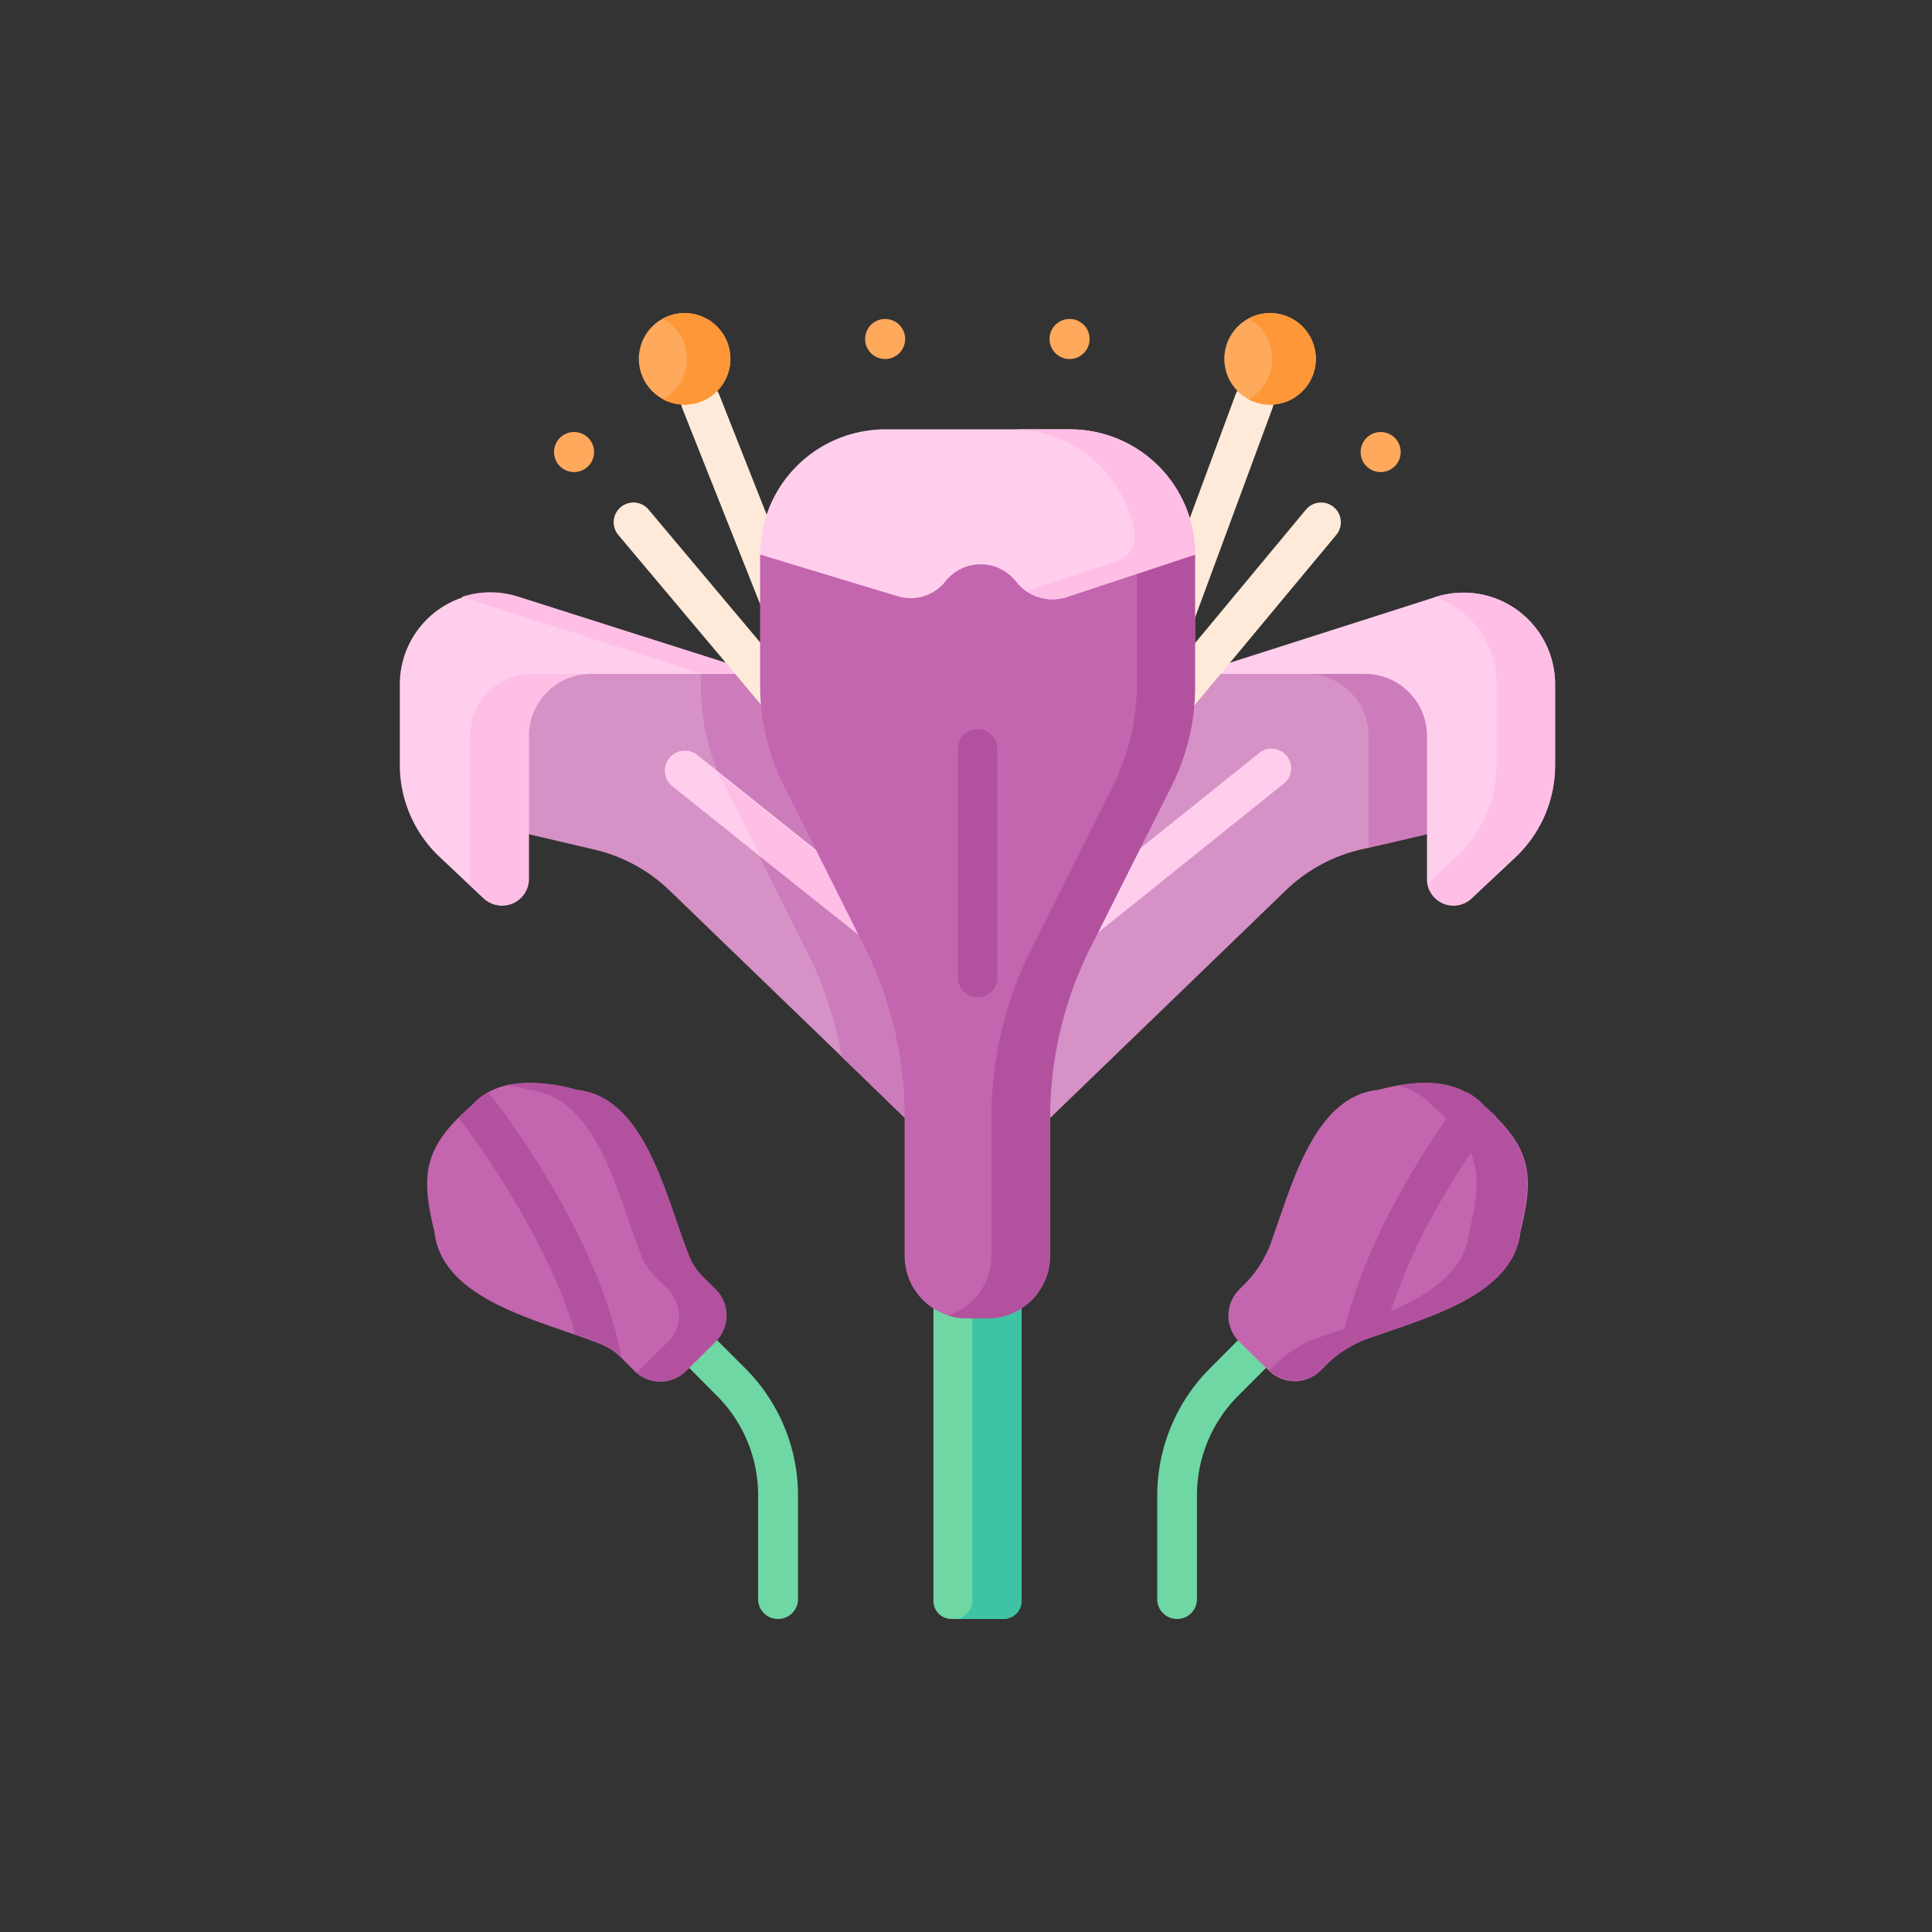 <svg id="Layer_1" data-name="Layer 1" xmlns="http://www.w3.org/2000/svg" viewBox="0 0 108 108">
  <rect x="0" y="0" width="108" height="108" fill="#333333" stroke="none"/>
  <defs>
    <style>
      .cls-1 {
        fill: #6fd7a3;
      }

      .cls-2 {
        fill: #d691c6;
      }

      .cls-3 {
        fill: #cd7cbb;
      }

      .cls-4 {
        fill: #ffceec;
      }

      .cls-5 {
        fill: #ffbee6;
      }

      .cls-6 {
        fill: #ffead9;
      }

      .cls-7 {
        fill: #3ec3a4;
      }

      .cls-8 {
        fill: #c365af;
      }

      .cls-9 {
        fill: #b2529f;
      }

      .cls-10 {
        fill: #fea95c;
      }

      .cls-11 {
        fill: #fe9738;
      }
    </style>
  </defs>
  <g>
    <path class="cls-1" d="M43.48,90.5a1.1,1.1,0,0,1-1.1-1.1V83.57A7.85,7.85,0,0,0,40.05,78l-1.49-1.5a1.1,1.1,0,0,1,0-1.56,1.09,1.09,0,0,1,1.55,0l1.5,1.5a10.07,10.07,0,0,1,3,7.18V89.4a1.11,1.11,0,0,1-1.11,1.1Z"/>
    <path class="cls-1" d="M65.81,90.5a1.1,1.1,0,0,0,1.1-1.1V83.57A7.89,7.89,0,0,1,69.24,78l1.5-1.5a1.1,1.1,0,1,0-1.56-1.56l-1.49,1.5a10.07,10.07,0,0,0-3,7.18V89.4A1.1,1.1,0,0,0,65.81,90.5Z"/>
    <path class="cls-2" d="M50.59,37.67V62.5l-3.54-3.43-9.63-9.3a9,9,0,0,0-4.2-2.28L26,45.8V37.67l6.1-1.07,10.44,1.07Z"/>
    <path class="cls-3" d="M50.59,37.67V62.5l-3.54-3.43a21,21,0,0,0-2-6l-4.54-9.09a12.41,12.41,0,0,1-1.33-5.6v-.67l.8-.25,2.47.25Z"/>
    <path class="cls-4" d="M29.53,41.14v8A1.49,1.49,0,0,1,27,50.19l-2.44-2.3a7.06,7.06,0,0,1-2.21-5.13V38.24A5.12,5.12,0,0,1,29,33.37l13.45,4.3H33A3.47,3.47,0,0,0,29.53,41.14Z"/>
    <g>
      <path class="cls-5" d="M26.27,41.14v8a1.66,1.66,0,0,1,0,.33l.79.75a1.49,1.49,0,0,0,2.51-1.08v-8A3.47,3.47,0,0,1,33,37.67H29.74A3.47,3.47,0,0,0,26.27,41.14Z"/>
      <path class="cls-5" d="M29,33.37a5,5,0,0,0-3.19,0l13.37,4.27h3.27Z"/>
    </g>
    <path class="cls-2" d="M83.35,37.67V45.8l-.43.1L76.5,47.39l-.43.1a9,9,0,0,0-4.19,2.28L58.7,62.5V37.67h8.11L77.6,36.53Z"/>
    <path class="cls-4" d="M50.35,52.73a1.11,1.11,0,0,1-.86.41,1.07,1.07,0,0,1-.69-.25l-6.29-5-4.94-3.95A1.1,1.1,0,1,1,39,42.22l1.25,1,10,8a1.11,1.11,0,0,1,.16,1.55Z"/>
    <path class="cls-5" d="M50.35,52.73a1.11,1.11,0,0,1-.86.41,1.07,1.07,0,0,1-.69-.25l-6.29-5-2-3.93a6.89,6.89,0,0,1-.34-.73l10,8a1.11,1.11,0,0,1,.16,1.55Z"/>
    <path class="cls-4" d="M59.81,53.14a1.1,1.1,0,0,1-.7-2l11.22-9a1.1,1.1,0,1,1,1.39,1.7l-11.22,9a1.07,1.07,0,0,1-.69.25Z"/>
    <path class="cls-3" d="M83.35,37.67v7.17a6.53,6.53,0,0,1-.43,1.06L76.5,47.39V41.14A3.47,3.47,0,0,0,73,37.67l4.57-1.14Z"/>
    <path class="cls-4" d="M79.77,41.14v8a1.48,1.48,0,0,0,2.5,1.08l2.45-2.3a7.06,7.06,0,0,0,2.21-5.13V38.24a5.12,5.12,0,0,0-6.67-4.87l-13.45,4.3H76.3A3.47,3.47,0,0,1,79.77,41.14Z"/>
    <path class="cls-5" d="M80.26,33.37l-.08,0a5.1,5.1,0,0,1,3.48,4.84v4.52a7.06,7.06,0,0,1-2.21,5.13L79.8,49.44a1.49,1.49,0,0,0,2.47.75l2.45-2.3a7.06,7.06,0,0,0,2.21-5.13V38.24A5.12,5.12,0,0,0,80.26,33.37Z"/>
    <path class="cls-1" d="M56.11,90.5H53.18a1,1,0,0,1-1-1V67.1h4.88V89.52A1,1,0,0,1,56.11,90.5Z"/>
    <path class="cls-6" d="M43.55,34.63a1.11,1.11,0,0,1-1-.71L38.15,22.85a1.1,1.1,0,1,1,2.05-.8l4.38,11.08A1.1,1.1,0,0,1,44,34.55,1.14,1.14,0,0,1,43.55,34.63Z"/>
    <path class="cls-6" d="M43.75,40.23a1.09,1.09,0,0,1-.84-.4L34.56,29.9a1.1,1.1,0,0,1,1.7-1.41l8.34,9.93A1.1,1.1,0,0,1,44.46,40a1.08,1.08,0,0,1-.71.26Z"/>
    <path class="cls-7" d="M54.36,67.1V89.44a1.12,1.12,0,0,1-.78,1.06h2.53a1,1,0,0,0,1-1V67.1Z"/>
    <path class="cls-8" d="M66.81,31v7.34a12.53,12.53,0,0,1-1.32,5.6L60.94,53A21.17,21.17,0,0,0,58.7,62.5v7.7a3.5,3.5,0,0,1-3.49,3.5H54.09A3.38,3.38,0,0,1,53,73.53a3.49,3.49,0,0,1-2.43-3.33V62.5A21.16,21.16,0,0,0,48.36,53l-4.55-9.09a12.53,12.53,0,0,1-1.32-5.6V31l12.15-2.25,8.88,1.64Z"/>
    <path class="cls-6" d="M65.72,35.38a1.14,1.14,0,0,1-.4-.08,1.1,1.1,0,0,1-.63-1.42l4.38-11.83a1.1,1.1,0,1,1,2.05.8L66.75,34.67A1.11,1.11,0,0,1,65.72,35.38Z"/>
    <path class="cls-6" d="M65.11,40.76a1.07,1.07,0,0,1-.7-.26A1.1,1.1,0,0,1,64.27,39L73,28.49A1.1,1.1,0,1,1,74.7,29.9L66,40.36A1.08,1.08,0,0,1,65.11,40.76Z"/>
    <path class="cls-9" d="M66.81,31v7.34a12.53,12.53,0,0,1-1.32,5.6L60.94,53A21.17,21.17,0,0,0,58.7,62.5v7.7a3.5,3.5,0,0,1-3.49,3.5H54.09A3.38,3.38,0,0,1,53,73.53a3.5,3.5,0,0,0,2.42-3.33V62.5A21,21,0,0,1,57.68,53l4.54-9.09a12.54,12.54,0,0,0,1.33-5.6V31c0-.2,0-.41,0-.61Z"/>
    <path class="cls-4" d="M66.81,31l-7.23,2.38a2.51,2.51,0,0,1-2.67-.74l-.2-.23a2.5,2.5,0,0,0-3.85.08,2.48,2.48,0,0,1-2.68.84L42.49,31a7,7,0,0,1,7-7H59.81a7,7,0,0,1,7,7Z"/>
    <path class="cls-5" d="M59.81,24H56.54a7,7,0,0,1,6.87,5.63,1.54,1.54,0,0,1-1,1.76l-5,1.65a2.52,2.52,0,0,0,2.23.34L66.81,31A7,7,0,0,0,59.81,24Z"/>
    <path class="cls-8" d="M40,75l-1.64,1.63a2.05,2.05,0,0,1-2.9,0l-.75-.75a3.37,3.37,0,0,0-1.15-.75c-.44-.18-.92-.35-1.42-.52-3.23-1.12-7.51-2.41-7.86-5.78-.73-2.93-.57-4.43,1.33-6.33.22-.23.47-.45.74-.69a3.74,3.74,0,0,1,.92-.74c1.46-.82,3.33-.56,4.93-.15,3.89.39,5,6.07,6.3,9.28a3.37,3.37,0,0,0,.75,1.15l.75.74A2.06,2.06,0,0,1,40,75Z"/>
    <path class="cls-9" d="M40,75l-1.64,1.63a2.06,2.06,0,0,1-2.79.11l.12-.11L37.35,75a2.06,2.06,0,0,0,0-2.91l-.74-.74a3.39,3.39,0,0,1-.76-1.15c-1.27-3.21-2.41-8.89-6.3-9.28-.38-.1-.77-.19-1.18-.26a8.44,8.44,0,0,1,3.86.26c3.89.39,5,6.07,6.3,9.28a3.37,3.37,0,0,0,.75,1.15l.75.74A2.06,2.06,0,0,1,40,75Z"/>
    <path class="cls-8" d="M85,68.81c-.34,3.29-4.41,4.6-7.61,5.7l-.93.32a6.65,6.65,0,0,0-1.56.82,7.07,7.07,0,0,0-.78.67l-.29.29a2.06,2.06,0,0,1-2.91,0L69.27,75a2.06,2.06,0,0,1,0-2.91l.29-.29a6.41,6.41,0,0,0,1.49-2.34c1.18-3.27,2.42-8.18,6-8.54,1.58-.41,3.44-.66,4.89.13a3.62,3.62,0,0,1,1,.76c.26.23.5.45.71.66,1.92,1.92,2.09,3.41,1.35,6.36Z"/>
    <path class="cls-9" d="M85,68.81c-.37,3.62-5.26,4.84-8.54,6a6.41,6.41,0,0,0-2.34,1.49l-.29.29a2.06,2.06,0,0,1-2.86,0l0,0,.29-.29a6.41,6.41,0,0,1,2.34-1.49c3.28-1.18,8.16-2.4,8.54-6,.82-3.28.52-4.76-2.06-7a3.69,3.69,0,0,0-1.94-1.13c1.7-.3,3.52-.23,4.75,1.13,2.58,2.26,2.88,3.74,2.06,7Z"/>
    <g>
      <circle class="cls-10" cx="32.09" cy="25.27" r="1.12"/>
      <circle class="cls-10" cx="49.48" cy="18.95" r="1.12"/>
      <circle class="cls-10" cx="77.18" cy="25.27" r="1.12"/>
      <circle class="cls-10" cx="59.79" cy="18.95" r="1.12"/>
    </g>
    <path class="cls-9" d="M54.65,55.75a1.1,1.1,0,0,1-1.1-1.1V41.86a1.1,1.1,0,0,1,2.2,0V54.65A1.1,1.1,0,0,1,54.65,55.75Z"/>
    <path class="cls-9" d="M34.74,75.86a3.37,3.37,0,0,0-1.15-.75c-.44-.18-.92-.35-1.42-.52-1.57-5.36-5.49-10.75-6.53-12.11.22-.23.47-.45.74-.69a3.74,3.74,0,0,1,.92-.74c1.48,1.87,6.23,8.45,7.44,14.81Z"/>
    <path class="cls-9" d="M83.63,62.45C83,63.28,82,64.67,81,66.38a31.94,31.94,0,0,0-3.63,8.13l-.93.32a6.65,6.65,0,0,0-1.56.82c1-6,5.25-12.24,7.08-14.62a3.62,3.62,0,0,1,1,.76c.26.23.5.45.71.66Z"/>
    <circle class="cls-10" cx="38.27" cy="20.06" r="2.56"/>
    <path class="cls-11" d="M38.27,17.5a2.54,2.54,0,0,0-1.22.31,2.56,2.56,0,0,1,0,4.51,2.65,2.65,0,0,0,1.22.3,2.56,2.56,0,0,0,0-5.12Z"/>
    <circle class="cls-10" cx="71" cy="20.06" r="2.56"/>
    <path class="cls-11" d="M71,17.5a2.47,2.47,0,0,0-1.21.31,2.57,2.57,0,0,1,0,4.51A2.56,2.56,0,1,0,71,17.5Z"/>
  </g>
</svg>
